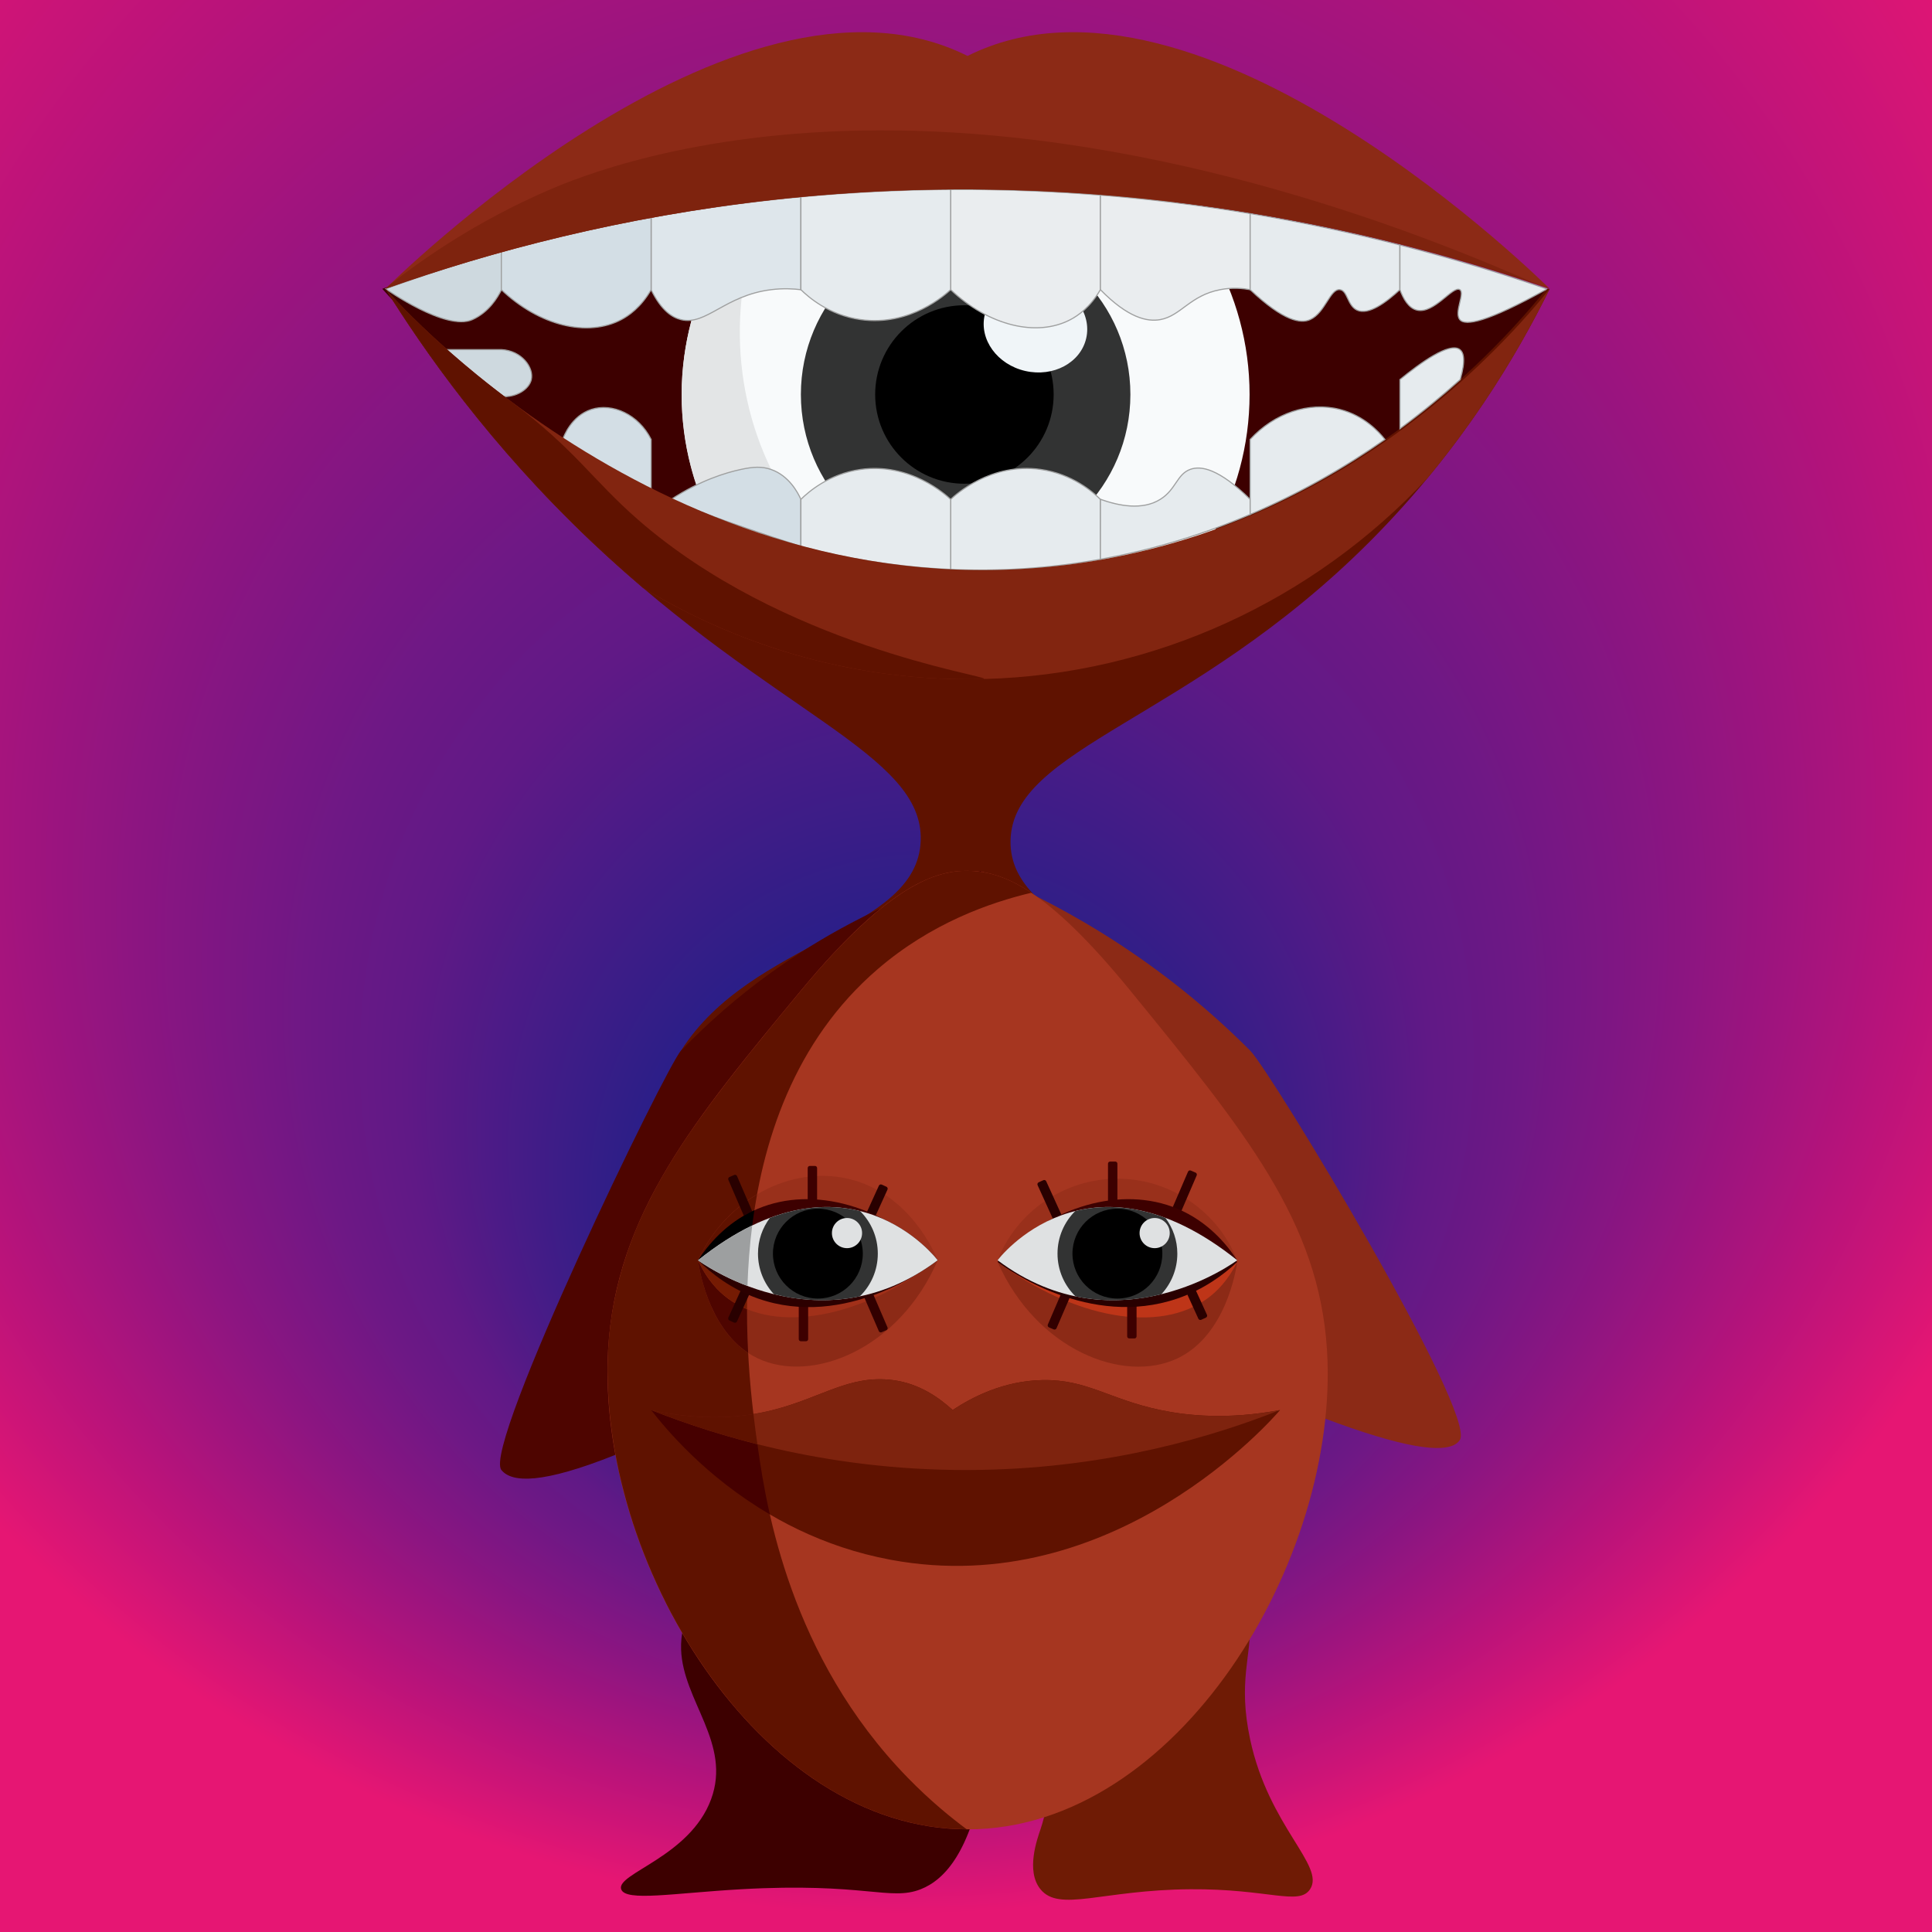 <?xml version="1.0" encoding="utf-8"?>
<!-- Generator: Adobe Illustrator 24.0.3, SVG Export Plug-In . SVG Version: 6.00 Build 0)  -->
<svg version="1.1" id="レイヤー_1" xmlns="http://www.w3.org/2000/svg" xmlns:xlink="http://www.w3.org/1999/xlink" x="0px"
	 y="0px" viewBox="0 0 425.2 425.2" style="enable-background:new 0 0 425.2 425.2;" xml:space="preserve">
<rect x="0" y="0" width="425.2" height="425.2" fill="#808080" stroke="none"/>
<style type="text/css">
	.st0{fill:url(#SVGID_1_);stroke:url(#SVGID_3_);stroke-miterlimit:10;}
	.st1{clip-path:url(#SVGID_4_);}
	.st2{fill:#70C8DD;}
	.st3{fill:#65A2A3;}
	.st4{fill:#82CBCC;}
	.st5{fill:#7EC6C6;}
	.st6{fill:#F0F2F7;}
	.st7{fill:none;stroke:#000000;stroke-width:0.25;stroke-miterlimit:10;}
	.st8{fill:none;}
	.st9{fill:#F2DCCD;}
	.st10{fill:#D9B799;}
	.st11{fill:#C2A289;}
	.st12{fill:#B59680;}
	.st13{fill:#73172F;}
	.st14{fill:#65142D;}
	.st15{fill:#A80228;}
	.st16{fill:#5B0D27;}
	.st17{fill:#323333;}
	.st18{fill:#863156;}
	.st19{fill:#F1F9FE;}
	.st20{fill:#EAF6FD;}
	.st21{fill:#FCFEFF;}
	.st22{fill:#FFFFFF;}
	.st23{fill:#D8EFFC;}
	.st24{fill:#DFF2FC;}
	.st25{fill:#E6C6B0;}
	.st26{fill:#C8A68D;}
	.st27{fill:#323333;stroke:#000000;stroke-width:0.25;stroke-miterlimit:10;}
	.st28{fill:#F2F3F7;}
	.st29{fill:#F5F3F7;}
	.st30{fill:#EEF1F7;}
	.st31{fill:#E3E8F4;}
	.st32{fill:#F9F5F8;}
	.st33{fill:#ECECF4;}
	.st34{fill:#F1D0BC;}
	.st35{fill:#F3CCC2;}
	.st36{fill:#F2D7D1;}
	.st37{fill:#EECAC3;}
	.st38{fill:#F3E1DE;}
	.st39{fill:#5F1B32;}
	.st40{fill:#FFFFFF;stroke:#000000;stroke-miterlimit:10;}
	.st41{fill:#B29583;}
	.st42{fill:#C4A591;}
	.st43{fill:#CDAC97;}
	.st44{fill:#DEBBA3;}
	.st45{fill:#EEC7AD;}
	.st46{fill:#E3BFA6;}
	.st47{fill:#EDF7FD;}
	.st48{fill:#E6F4FD;}
	.st49{fill:#B77878;}
	.st50{fill:#E19492;}
	.st51{fill:#D2A090;}
	.st52{fill:#C09284;}
	.st53{fill:#ECB3A0;}
	.st54{fill:#E4AD9B;}
	.st55{fill:#EAEDEF;}
	.st56{fill:#70B1B2;}
	.st57{fill:#75B8B9;}
	.st58{fill:#59C4F1;}
	.st59{fill:#885D85;}
	.st60{fill:#835981;}
	.st61{fill:#91648E;}
	.st62{fill:#8D618A;}
	.st63{fill:#0E2B2B;}
	.st64{fill:#B3DCCF;}
	.st65{fill:#C5D7E2;}
	.st66{fill:#9AD3CD;}
	.st67{fill:#95D5F6;}
	.st68{fill:#82CACB;}
	.st69{fill:#8ACDCC;}
	.st70{fill:#7ABFC0;}
	.st71{fill:#A3D6CE;}
	.st72{fill:#B1DBCF;}
	.st73{fill:#6BA9AA;}
	.st74{fill:#609A9B;}
	.st75{fill:#80C8C9;}
	.st76{fill:#9BD5E0;}
	.st77{fill:#4E8182;}
	.st78{fill:#7CC3C4;}
	.st79{fill:none;stroke:#000000;stroke-miterlimit:10;}
	.st80{stroke:#000000;stroke-miterlimit:10;}
	.st81{fill:#ACA399;}
	.st82{fill:#D2C7BB;}
	.st83{fill:#C0B5AB;}
	.st84{fill:#E4D7CA;}
	.st85{fill:#727171;}
	.st86{fill:#595757;}
	.st87{fill:#DAAB9E;}
	.st88{fill:#E8B7A8;}
	.st89{fill:#898989;}
	.st90{fill:#D58289;}
	.st91{fill:#E38B92;}
	.st92{fill:#E2B1A3;}
	.st93{fill:#A36B6D;}
	.st94{fill:#B9BABA;}
	.st95{fill:#3E3A39;}
	.st96{fill:#B79086;}
	.st97{fill:#AEBBC2;}
	.st98{fill:#553D37;}
	.st99{fill:#4C4948;}
	.st100{fill:#B5B5B6;}
	.st101{fill:#9FA0A0;}
	.st102{fill:#F4E5D7;}
	.st103{fill:#F4E9D9;}
	.st104{fill:#6F1B05;}
	.st105{fill:#F4F6F7;}
	.st106{fill:#F1F3F4;}
	.st107{fill:#822510;}
	.st108{fill:#4E0500;}
	.st109{fill:#A2341F;}
	.st110{fill:#DFE1E2;}
	.st111{fill:#76200A;}
	.st112{fill:#5F1200;}
	.st113{fill:#3D0000;}
	.st114{fill:#E6EBEE;stroke:#9FA0A0;stroke-width:0.25;stroke-miterlimit:10;}
	.st115{fill:#F8FAFB;}
	.st116{fill:#F0F5F8;}
	.st117{fill:#CED9DF;stroke:#9FA0A0;stroke-width:0.25;stroke-miterlimit:10;}
	.st118{fill:#D3DEE5;stroke:#9FA0A0;stroke-width:0.25;stroke-miterlimit:10;}
	.st119{fill:#8C2A16;}
	.st120{fill:#A63620;}
	.st121{fill:#99301B;}
	.st122{fill:#A13019;}
	.st123{fill:#751B03;}
	.st124{fill:#460000;}
	.st125{fill:#7E230E;}
	.st126{fill:#E3E5E6;}
	.st127{fill:#DEE6EB;stroke:#9FA0A0;stroke-width:0.25;stroke-miterlimit:10;}
	.st128{fill:#BE3518;}
	.st129{fill:#290000;}
	.st130{fill:#320000;}
	.st131{fill:#2C0000;}
	.st132{fill:#EAEDEF;stroke:#9FA0A0;stroke-width:0.25;stroke-miterlimit:10;}
	.st133{fill:#9D9FA0;}
	.st134{fill:#110C0E;}
	.st135{fill:#181718;}
	.st136{fill:#202020;}
	.st137{fill:#252526;}
	.st138{fill:#DCDDDD;}
	.st139{fill:#1B1B1B;}
	.st140{fill:#3E3E3E;}
	.st141{fill:#3A3B3B;}
	.st142{fill:#363737;}
	.st143{fill:#2E2F2F;}
	.st144{fill:#161415;}
	.st145{fill:#530000;}
	.st146{fill:#680000;}
	.st147{fill:#7D0000;}
	.st148{fill:#910000;}
	.st149{fill:#A40000;}
	.st150{fill:#B60005;}
	.st151{fill:#470000;}
	.st152{fill:#292A2A;}
	.st153{fill:#414242;}
	.st154{fill:#D19C77;}
	.st155{fill:#D9A57D;}
	.st156{fill:#D09A77;}
	.st157{fill:#D8A07B;}
	.st158{fill:#C99A74;}
	.st159{fill:#D8A27B;}
	.st160{fill:#CC9A75;}
	.st161{fill:#BF906E;}
	.st162{fill:#D5A57C;}
	.st163{fill:#CA9D76;}
	.st164{fill:#E4AA80;}
	.st165{fill:#E1A77E;}
	.st166{fill:#E4A87F;}
	.st167{fill:#DDA37B;}
	.st168{fill:#7C3021;}
	.st169{fill:#D6A07A;}
	.st170{fill:#D59F7A;}
	.st171{fill:#644633;}
	.st172{fill:#D9A97E;}
	.st173{fill:#CEA178;}
	.st174{fill:#DCAB80;}
	.st175{fill:#E0AE82;}
	.st176{fill:#D4A07A;}
	.st177{fill:#CB9974;}
	.st178{fill:#DBA67E;}
	.st179{fill:#CF9D77;}
	.st180{fill:#DFA880;}
	.st181{fill:#D69D77;}
	.st182{fill:#D49E79;}
	.st183{fill:#E9EFF3;}
	.st184{fill:#CD9A76;}
	.st185{fill:#F0F4F7;}
	.st186{fill:#A2B4BD;}
	.st187{fill:#C6DBE7;}
	.st188{fill:#BED2DE;}
	.st189{fill:#D2E8F4;}
	.st190{fill:#C3D7E3;}
	.st191{fill:#BBCFDA;}
	.st192{fill:#CAE0EC;}
	.st193{fill:#32363A;}
	.st194{fill:#B3C6D1;}
	.st195{fill:#CCE1EE;}
	.st196{fill:#4A5257;}
	.st197{fill:#EDEFF1;}
	.st198{fill:#6A0F00;}
	.st199{fill:#C4361E;}
	.st200{fill:#772C16;}
	.st201{fill:#E85706;}
	.st202{fill:#CFE5F1;}
	.st203{fill:url(#背景_5_);}
	.st204{fill:#620F13;}
	.st205{fill:#BF1A20;}
	.st206{fill:#901D22;}
	.st207{fill:#EDF6F8;}
	.st208{fill:#F0F8F9;}
	.st209{fill:#BBCACA;}
	.st210{fill:#E83A37;}
	.st211{fill:url(#SVGID_5_);}
	.st212{fill:url(#SVGID_6_);}
	.st213{fill:#F3EEF6;}
	.st214{fill:#FBE2DE;}
	.st215{fill:#E4F3F6;}
	.st216{fill:#C13432;}
	.st217{fill:#D0C9CA;}
	.st218{fill:#00003D;}
	.st219{fill:url(#SVGID_7_);}
	.st220{fill:url(#SVGID_8_);}
	.st221{fill:#FFFFFF;stroke:#000000;stroke-width:0.5;stroke-miterlimit:10;}
	.st222{fill:url(#SVGID_9_);}
	.st223{fill:url(#SVGID_10_);}
	.st224{fill:url(#SVGID_11_);}
	.st225{fill:url(#SVGID_12_);}
	.st226{fill:url(#SVGID_13_);}
	.st227{fill:url(#SVGID_14_);}
	.st228{fill:url(#SVGID_15_);}
	.st229{fill:url(#SVGID_16_);}
	.st230{fill:url(#SVGID_17_);}
	.st231{fill:url(#SVGID_18_);}
	.st232{fill:url(#SVGID_19_);}
	.st233{fill:url(#SVGID_20_);}
	.st234{fill:url(#SVGID_21_);}
	.st235{fill:url(#SVGID_22_);}
	.st236{fill:url(#SVGID_23_);}
	.st237{fill:url(#SVGID_24_);}
	.st238{fill:url(#SVGID_25_);}
	.st239{fill:url(#SVGID_26_);}
	.st240{fill:url(#SVGID_27_);}
	.st241{fill:url(#SVGID_28_);}
	.st242{fill:url(#SVGID_29_);}
	.st243{fill:url(#SVGID_30_);}
	.st244{fill:url(#SVGID_31_);}
	.st245{fill:url(#SVGID_32_);}
	.st246{fill:url(#SVGID_33_);}
	.st247{fill:url(#SVGID_34_);}
	.st248{fill:url(#SVGID_35_);}
	.st249{fill:url(#SVGID_36_);}
	.st250{fill:url(#SVGID_37_);}
	.st251{fill:url(#SVGID_38_);}
	.st252{fill:url(#SVGID_39_);}
	.st253{fill:url(#SVGID_40_);}
	.st254{fill:url(#SVGID_41_);}
	.st255{fill:url(#SVGID_42_);}
	.st256{fill:url(#SVGID_43_);}
	.st257{fill:url(#SVGID_44_);}
	.st258{fill:url(#SVGID_45_);}
	.st259{fill:url(#SVGID_46_);}
	.st260{fill:url(#SVGID_47_);}
	.st261{fill:url(#SVGID_48_);}
	.st262{fill:url(#SVGID_49_);}
	.st263{fill:url(#SVGID_50_);}
	.st264{fill:url(#SVGID_51_);}
	.st265{fill:url(#SVGID_52_);}
	.st266{fill:url(#SVGID_53_);}
	.st267{fill:url(#SVGID_54_);}
	.st268{fill:url(#SVGID_55_);}
	.st269{fill:url(#SVGID_56_);}
	.st270{fill:url(#SVGID_57_);}
	.st271{fill:url(#SVGID_58_);}
	.st272{fill:url(#SVGID_59_);}
	.st273{fill:url(#SVGID_60_);}
	.st274{fill:url(#SVGID_61_);}
	.st275{fill:url(#SVGID_62_);}
	.st276{fill:url(#SVGID_63_);}
	.st277{fill:url(#SVGID_64_);}
	.st278{fill:url(#SVGID_65_);}
	.st279{fill:url(#SVGID_66_);}
	.st280{fill:url(#SVGID_67_);}
	.st281{fill:url(#SVGID_68_);}
	.st282{fill:url(#SVGID_69_);}
	.st283{fill:url(#SVGID_70_);}
	.st284{fill:url(#SVGID_71_);}
	.st285{fill:url(#SVGID_72_);}
	.st286{fill:url(#SVGID_73_);}
	.st287{fill:url(#SVGID_74_);}
	.st288{fill:url(#SVGID_75_);}
	.st289{fill:url(#SVGID_76_);}
	.st290{fill:url(#SVGID_77_);}
	.st291{fill:url(#SVGID_78_);}
	.st292{fill:url(#SVGID_79_);}
	.st293{fill:url(#SVGID_80_);}
	.st294{fill:url(#SVGID_81_);}
	.st295{fill:url(#SVGID_82_);}
	.st296{fill:url(#SVGID_83_);}
	.st297{fill:url(#SVGID_84_);}
	.st298{fill:url(#SVGID_85_);}
	.st299{fill:url(#SVGID_86_);}
	.st300{fill:url(#SVGID_87_);}
	.st301{fill:url(#SVGID_88_);}
	.st302{fill:url(#SVGID_89_);}
	.st303{fill:url(#SVGID_90_);}
	.st304{fill:url(#SVGID_91_);}
	.st305{fill:url(#SVGID_92_);}
	.st306{fill:url(#SVGID_93_);}
	.st307{fill:url(#SVGID_94_);}
	.st308{fill:url(#SVGID_95_);}
	.st309{fill:url(#SVGID_96_);}
	.st310{fill:url(#SVGID_97_);}
	.st311{fill:url(#SVGID_98_);}
	.st312{fill:url(#SVGID_99_);}
	.st313{fill:url(#SVGID_100_);}
	.st314{fill:url(#SVGID_101_);}
	.st315{fill:url(#SVGID_102_);}
	.st316{fill:url(#SVGID_103_);}
	.st317{fill:url(#SVGID_104_);}
	.st318{fill:url(#SVGID_105_);}
	.st319{fill:url(#SVGID_106_);}
	.st320{fill:url(#SVGID_107_);}
	.st321{fill:url(#SVGID_108_);}
	.st322{fill:url(#SVGID_109_);}
	.st323{fill:url(#SVGID_110_);}
	.st324{fill:url(#SVGID_111_);}
	.st325{fill:url(#SVGID_112_);}
	.st326{fill:url(#SVGID_113_);}
	.st327{fill:url(#SVGID_114_);}
	.st328{fill:url(#SVGID_115_);}
	.st329{fill:url(#SVGID_116_);}
	.st330{fill:url(#SVGID_117_);}
	.st331{fill:url(#SVGID_118_);}
	.st332{fill:url(#SVGID_119_);}
	.st333{fill:url(#SVGID_120_);}
	.st334{fill:url(#SVGID_121_);}
	.st335{fill:url(#SVGID_122_);}
	.st336{fill:#E60012;}
	.st337{fill:url(#SVGID_123_);}
	.st338{fill:#070001;}
	.st339{fill:#989898;}
	.st340{fill:#040000;}
	.st341{fill:#666767;}
	.st342{fill:#333333;}
	.st343{fill:#E5E144;}
	.st344{fill:#BCBC29;}
	.st345{fill:#EAE673;}
	.st346{fill:#681217;}
	.st347{fill:#636332;}
	.st348{fill:#8A1E22;}
	.st349{fill:#DFDCE3;}
	.st350{fill:#A62224;}
</style>
<radialGradient id="SVGID_1_" cx="198.237" cy="137.795" r="283.515" fx="28.63" fy="147.099" gradientTransform="matrix(0.017 -1 0.979 0.016 60 333.749)" gradientUnits="userSpaceOnUse">
	<stop  offset="0.184" style="stop-color:#1D2088"/>
	<stop  offset="0.406" style="stop-color:#601986"/>
	<stop  offset="0.477" style="stop-color:#6D1885"/>
	<stop  offset="0.616" style="stop-color:#8C1581"/>
	<stop  offset="0.808" style="stop-color:#BA137A"/>
	<stop  offset="1" style="stop-color:#E61673"/>
</radialGradient>
<linearGradient id="SVGID_3_" gradientUnits="userSpaceOnUse" x1="-8.402" y1="212.598" x2="433.598" y2="212.598">
	<stop  offset="0" style="stop-color:#187FC4"/>
	<stop  offset="1" style="stop-color:#187FC4;stop-opacity:0"/>
</linearGradient>
<rect x="-7.9" y="-12.4" class="st0" width="441" height="450"/>
<g>
	<path class="st112" d="M341.06,63.56c-6.83,13.83-18.99,34.98-39.55,55.59c-39.56,39.65-78.8,45.31-79.11,65.92
		c-0.29,19.49,34.62,23.07,49.88,47.98c15.5,25.3,11.1,73.16-59.34,169.56c-73.54-99.29-78.53-147.02-63.05-171.39
		c15.5-24.42,51.97-26.08,52.74-46.14c0.74-19.25-32.46-27.94-72.51-65.92c-22.36-21.2-36.87-42.08-45.29-55.59
		C170.24,63.56,255.65,63.56,341.06,63.56z"/>
	<path class="st113" d="M84.13,63.56c23.25-8.2,52.05-15.89,85.54-19.59c73.55-8.12,134.02,6.95,170.7,19.59
		c-9.63,11.91-42.57,49.51-98.18,59.52C152.05,139.3,87.7,67.67,84.13,63.56z"/>
	<path class="st114" d="M321.37,83.53c1.27-4.41,0.7-5.99-0.08-6.59c-2.26-1.73-8.71,2.94-13.18,6.59c0,3.6,0,7.2,0,10.81
		C313.04,90.7,317.46,87.04,321.37,83.53z"/>
	<circle class="st115" cx="212.52" cy="86.82" r="62.49"/>
	<circle class="st17" cx="212.52" cy="86.82" r="36.26"/>
	<circle cx="212.25" cy="86.82" r="19.64"/>
	
		<ellipse transform="matrix(0.223 -0.975 0.975 0.223 106.952 278.001)" class="st116" cx="227.85" cy="71.92" rx="10.01" ry="11.46"/>
	<path class="st114" d="M209.22,109.9v15.43c10.53,0.45,21.53-0.19,32.96-2.24V109.9c-1.63-1.6-6.16-5.61-13.18-6.59
		C218.08,101.78,210.29,108.89,209.22,109.9z"/>
	<path class="st114" d="M242.18,123.08c12.06-2.17,23.04-5.64,32.96-9.86v-3.33c-6.92-6.79-10.85-7.44-13.18-6.59
		c-2.95,1.07-3.14,4.44-6.59,6.59c-3.98,2.49-9.19,1.42-13.18,0C242.18,114.29,242.18,118.69,242.18,123.08z"/>
	<path class="st117" d="M110.34,76.94H97.72c3.57,3.16,7.79,6.68,12.62,10.34c3.35,0.22,6.11-1.64,6.59-3.74
		C117.53,80.95,114.88,77.18,110.34,76.94z"/>
	<path class="st118" d="M143.3,107.77V96.71c-2.77-5.52-8.56-8.1-13.18-6.59c-4.36,1.42-6.05,5.93-6.28,6.59
		C126.75,98.59,129.41,101.36,143.3,107.77z"/>
	<path class="st114" d="M275.14,96.71v16.51c11.27-4.8,21.15-10.56,29.65-16.51c-1.28-1.62-4.53-5.21-9.87-6.59
		C288.04,88.34,280.46,90.94,275.14,96.71z"/>
	<path class="st119" d="M215.81,191.67c-13.19,3.79-78.31,132.59,0,85.7c79.83,40.31,102.05,44.77,105.47,39.55
		c3.82-5.81-41.51-81.05-46.14-85.7C253.35,209.36,230.5,197.72,215.81,191.67z"/>
	<path class="st108" d="M215.81,191.67c-13.19,3.79-41.03,13.73-65.92,39.55c-3.22,3.34-43.73,87.06-39.55,92.29
		c4.61,5.77,27.16,0.74,105.47-46.14C295.65,317.67,230.5,197.72,215.81,191.67z"/>
	<path class="st113" d="M215.81,310.32c8.07,79.67-2.06,101.1-13.18,105.47c-6.74,2.65-12.38-1.54-39.55,0
		c-14.81,0.84-25.42,2.78-26.37,0c-1.18-3.46,15.1-7.12,19.78-19.78c4.56-12.34-6.2-21.64-6.59-32.96
		C149.45,350.19,162.33,332.63,215.81,310.32z"/>
	<path class="st104" d="M215.81,310.32c17.3,53.8,17.55,79.31,13.18,92.29c-0.69,2.06-3.29,9.14,0,13.18
		c4.17,5.13,13.56,0.14,32.96,0c17.21-0.13,23.93,3.7,26.37,0c3.42-5.18-9.08-13.74-13.18-32.96c-2.75-12.85,0.32-18.26,0-26.37
		C274.68,344.66,263.39,328.67,215.81,310.32z"/>
	<path class="st120" d="M292.05,297.14c2.87,46.04-32.86,105.48-79.11,105.47c-46.18-0.01-81.68-59.29-79.11-105.47
		c1.66-29.87,19.06-50.89,42.42-79.11c19.89-24.03,30.24-26.42,36.69-26.37c7.73,0.07,17.35,3.73,35.83,26.37
		C274.25,249.25,290.29,268.92,292.05,297.14z"/>
	<path class="st112" d="M133.75,299.31c-0.01,0.32-0.01,0.65-0.02,0.97c0,0.14,0,0.28-0.01,0.43c0,0.26-0.01,0.53-0.01,0.79
		c0,0.26,0,0.52,0.01,0.78c0,0.23,0,0.45,0.01,0.68c0,0.25,0,0.5,0.01,0.75c0.01,0.29,0.02,0.58,0.03,0.87
		c0.01,0.18,0.01,0.36,0.02,0.54c0.01,0.27,0.01,0.54,0.03,0.81c0.02,0.36,0.04,0.73,0.06,1.1c0,0,0,0.01,0,0.01
		c0,0.02,0,0.04,0,0.06c0.02,0.36,0.04,0.71,0.06,1.07c0.02,0.33,0.05,0.66,0.08,0.99c0.03,0.42,0.06,0.83,0.1,1.25
		c0.03,0.33,0.07,0.67,0.1,1.01c0.04,0.42,0.08,0.83,0.13,1.25c0.05,0.4,0.1,0.81,0.15,1.21c0.04,0.34,0.08,0.68,0.13,1.02
		c0,0.01,0,0.02,0,0.03c0,0,0,0.01,0,0.01c0.06,0.46,0.13,0.93,0.2,1.39c0.01,0.04,0.01,0.09,0.02,0.13
		c0.04,0.25,0.07,0.49,0.11,0.74c0.07,0.47,0.15,0.93,0.23,1.4c0.04,0.22,0.07,0.43,0.11,0.65c0.01,0.08,0.02,0.15,0.04,0.23
		c0.09,0.49,0.18,0.99,0.28,1.48c0.02,0.11,0.04,0.21,0.06,0.32c0.03,0.16,0.06,0.32,0.09,0.47c0.1,0.5,0.21,1.01,0.32,1.51
		c0.03,0.15,0.06,0.29,0.09,0.44c0.02,0.1,0.04,0.2,0.06,0.3c0,0.01,0,0.02,0.01,0.02c0.11,0.51,0.24,1.03,0.36,1.54
		c0.06,0.24,0.11,0.49,0.17,0.73c0.13,0.55,0.27,1.1,0.42,1.64c0.03,0.1,0.05,0.2,0.08,0.3c0.01,0.05,0.03,0.1,0.04,0.16
		c0.02,0.06,0.03,0.11,0.04,0.17c0.14,0.54,0.29,1.08,0.44,1.61c0.05,0.17,0.09,0.33,0.14,0.5c0.01,0.05,0.03,0.1,0.04,0.15
		c0.16,0.56,0.33,1.12,0.49,1.67c0.03,0.09,0.05,0.18,0.08,0.27c0.03,0.1,0.06,0.21,0.09,0.32c0.18,0.59,0.37,1.18,0.56,1.77
		c0.05,0.16,0.1,0.32,0.15,0.48c0.19,0.58,0.39,1.16,0.59,1.74c0.06,0.17,0.11,0.33,0.17,0.5c0.21,0.62,0.44,1.23,0.66,1.84
		c0.05,0.13,0.09,0.26,0.14,0.39c0.22,0.59,0.45,1.19,0.68,1.78c0.01,0.02,0.01,0.04,0.02,0.05c0.05,0.13,0.1,0.26,0.15,0.39
		c0.25,0.64,0.51,1.28,0.77,1.92c0.04,0.1,0.08,0.19,0.12,0.29c0.27,0.66,0.56,1.33,0.84,1.98c0.02,0.04,0.03,0.07,0.05,0.11
		c0.01,0.02,0.02,0.04,0.03,0.07c0.01,0.01,0.01,0.02,0.02,0.04c0.29,0.66,0.59,1.33,0.89,1.99c0.01,0.02,0.01,0.03,0.02,0.05
		c0.02,0.05,0.04,0.09,0.06,0.13c0.3,0.64,0.6,1.29,0.9,1.92c0.03,0.07,0.07,0.14,0.1,0.21c0,0.01,0,0.01,0.01,0.02
		c0.33,0.68,0.66,1.36,1,2.03c0.01,0.02,0.02,0.03,0.02,0.05c0.01,0.02,0.02,0.04,0.03,0.06c0.35,0.7,0.71,1.39,1.07,2.07
		c0,0.01,0.01,0.01,0.01,0.02c0,0.01,0.01,0.01,0.01,0.01c0.42,0.8,0.85,1.59,1.29,2.37c0.09,0.17,0.19,0.34,0.29,0.5
		c0.34,0.6,0.68,1.2,1.03,1.79c0.14,0.23,0.27,0.46,0.41,0.69c0.32,0.54,0.64,1.07,0.97,1.6c0.06,0.1,0.13,0.21,0.19,0.31
		c0.08,0.13,0.16,0.27,0.25,0.4c0.34,0.54,0.68,1.07,1.03,1.6c0.05,0.07,0.09,0.14,0.14,0.21c0.09,0.14,0.18,0.28,0.27,0.41
		c0.42,0.64,0.85,1.27,1.28,1.9c0.01,0.01,0.01,0.02,0.02,0.03c0.05,0.08,0.11,0.16,0.16,0.24c0.51,0.74,1.03,1.47,1.56,2.2
		c0.04,0.06,0.09,0.11,0.13,0.17c0.47,0.64,0.95,1.28,1.43,1.91c0.07,0.09,0.13,0.17,0.2,0.26c0.07,0.09,0.14,0.17,0.2,0.26
		c0.4,0.52,0.8,1.03,1.21,1.53c0.16,0.19,0.31,0.39,0.47,0.58c0.4,0.49,0.81,0.98,1.22,1.47c0.15,0.18,0.3,0.36,0.45,0.54
		c0.46,0.54,0.93,1.07,1.4,1.59c0.1,0.11,0.2,0.22,0.3,0.33c1.17,1.29,2.37,2.55,3.59,3.76c0.11,0.11,0.23,0.22,0.34,0.33
		c0.49,0.48,0.98,0.96,1.48,1.42c0.13,0.13,0.27,0.25,0.4,0.38c0.03,0.02,0.05,0.05,0.08,0.07c0.47,0.43,0.94,0.86,1.41,1.28
		c0.17,0.15,0.33,0.3,0.5,0.44c0.5,0.44,1.01,0.87,1.52,1.3c0.06,0.05,0.13,0.11,0.19,0.16c0.06,0.05,0.13,0.11,0.19,0.16
		c1.32,1.08,2.65,2.12,4.02,3.1c0.06,0.04,0.11,0.08,0.17,0.12c0.61,0.44,1.22,0.86,1.84,1.28c0.04,0.03,0.08,0.05,0.12,0.08
		c0.11,0.07,0.22,0.15,0.33,0.22c0.53,0.35,1.07,0.7,1.61,1.04c0.15,0.1,0.31,0.19,0.46,0.29c0.02,0.01,0.04,0.02,0.06,0.04
		c0.54,0.33,1.09,0.66,1.63,0.97c0.13,0.07,0.25,0.15,0.38,0.22c0.03,0.02,0.06,0.04,0.1,0.06c0.65,0.37,1.31,0.73,1.97,1.08
		c0.05,0.02,0.09,0.05,0.14,0.07c1.46,0.76,2.94,1.47,4.44,2.11c0.03,0.01,0.06,0.03,0.09,0.04c0.1,0.04,0.21,0.09,0.31,0.13
		c0.6,0.25,1.2,0.5,1.81,0.73c0.09,0.04,0.19,0.07,0.29,0.11c0.09,0.03,0.18,0.07,0.26,0.1c0.58,0.22,1.16,0.42,1.74,0.62
		c0.18,0.06,0.36,0.12,0.54,0.18c0.63,0.21,1.27,0.41,1.91,0.59c0.06,0.02,0.11,0.03,0.17,0.05c0.06,0.02,0.13,0.04,0.19,0.06
		c1.56,0.44,3.14,0.82,4.73,1.13c0.1,0.02,0.21,0.04,0.32,0.06c0.67,0.13,1.34,0.24,2.02,0.34c0.09,0.01,0.19,0.03,0.28,0.04
		c0.1,0.01,0.19,0.03,0.29,0.04c0.61,0.08,1.22,0.16,1.83,0.22c0.07,0.01,0.14,0.01,0.21,0.02c0.13,0.01,0.27,0.03,0.4,0.04
		c0.63,0.06,1.26,0.1,1.89,0.14c0.12,0.01,0.24,0.02,0.35,0.02c0.05,0,0.1,0.01,0.16,0.01c0.8,0.04,1.6,0.06,2.4,0.07
		c-3.39-2.51-8.03-6.26-12.99-11.35c-25.98-26.64-31.13-59.66-32.96-72.51c-2.33-16.36-10.49-73.8,26.37-105.47
		c11.79-10.13,24.68-14.62,33.79-16.79c0,0,0,0,0,0c-5.04-3.36-9.02-4.5-12.55-4.76c-0.23-0.02-0.46-0.03-0.69-0.04
		c-0.02,0-0.04,0-0.06,0c-0.25-0.01-0.49-0.02-0.74-0.02c-0.2,0-0.4,0-0.6,0c-0.07,0-0.15,0-0.22,0.01c-0.14,0-0.27,0.01-0.42,0.01
		c-0.08,0-0.17,0.01-0.26,0.02c-0.06,0-0.13,0.01-0.19,0.01c-0.07,0-0.13,0.01-0.2,0.01c-0.09,0.01-0.19,0.02-0.28,0.03
		c-0.13,0.01-0.26,0.02-0.4,0.04c-0.11,0.01-0.22,0.03-0.33,0.04c-0.12,0.02-0.24,0.03-0.37,0.05c-0.11,0.02-0.23,0.04-0.34,0.06
		c-0.13,0.02-0.26,0.04-0.39,0.07c-0.12,0.02-0.25,0.05-0.37,0.08c-0.13,0.03-0.25,0.05-0.38,0.08c-0.13,0.03-0.26,0.06-0.38,0.09
		c-0.13,0.03-0.27,0.07-0.41,0.1c-0.14,0.04-0.28,0.08-0.42,0.12c-0.13,0.04-0.26,0.07-0.4,0.12c-0.15,0.04-0.29,0.09-0.44,0.14
		c-0.13,0.04-0.27,0.09-0.4,0.13c-0.15,0.05-0.3,0.11-0.45,0.16c-0.09,0.03-0.18,0.07-0.27,0.1c-0.05,0.02-0.1,0.04-0.16,0.06
		c-0.16,0.06-0.32,0.13-0.49,0.2c-0.14,0.06-0.28,0.12-0.43,0.18c-0.17,0.07-0.34,0.15-0.51,0.23c-0.08,0.03-0.15,0.07-0.23,0.11
		c-0.07,0.03-0.14,0.06-0.21,0.1c-0.17,0.08-0.35,0.17-0.53,0.26c-0.15,0.07-0.3,0.15-0.45,0.23c-0.18,0.09-0.36,0.19-0.55,0.29
		c-0.16,0.08-0.31,0.17-0.47,0.26c-0.19,0.1-0.38,0.21-0.57,0.32c-0.16,0.09-0.32,0.18-0.48,0.28c-0.2,0.12-0.4,0.24-0.6,0.37
		c-0.16,0.1-0.33,0.2-0.49,0.31c-0.21,0.13-0.41,0.27-0.63,0.41c-0.06,0.04-0.11,0.08-0.17,0.12c-0.11,0.07-0.22,0.15-0.33,0.22
		c-0.21,0.15-0.43,0.3-0.65,0.45c-0.17,0.12-0.34,0.24-0.51,0.37c-0.22,0.16-0.45,0.32-0.67,0.49c-0.13,0.1-0.27,0.2-0.4,0.3
		c-0.04,0.03-0.09,0.07-0.13,0.1c-0.23,0.18-0.47,0.36-0.71,0.54c-0.18,0.14-0.37,0.29-0.55,0.44c-0.24,0.19-0.48,0.39-0.73,0.59
		c-0.12,0.1-0.24,0.2-0.35,0.3c-0.07,0.06-0.13,0.11-0.2,0.17c-0.25,0.21-0.51,0.42-0.76,0.65c-0.19,0.16-0.38,0.33-0.57,0.5
		c-0.26,0.23-0.52,0.46-0.79,0.7c-0.19,0.17-0.38,0.35-0.57,0.52c-0.28,0.25-0.56,0.51-0.84,0.77c-0.19,0.17-0.38,0.36-0.57,0.54
		c-0.29,0.28-0.59,0.56-0.89,0.85c-0.18,0.18-0.37,0.37-0.56,0.55c-0.31,0.31-0.62,0.61-0.94,0.93c-0.18,0.18-0.36,0.37-0.54,0.55
		c-0.33,0.34-0.67,0.68-1.01,1.03c-0.17,0.18-0.35,0.37-0.52,0.55c-0.36,0.38-0.71,0.75-1.08,1.15c-0.1,0.1-0.19,0.21-0.29,0.32
		c-0.63,0.69-1.28,1.4-1.94,2.14c-0.19,0.21-0.37,0.42-0.56,0.63c-0.28,0.31-0.56,0.63-0.84,0.96c-0.44,0.5-0.88,1.01-1.32,1.53
		c-0.03,0.03-0.06,0.07-0.09,0.1c-0.06,0.07-0.11,0.13-0.16,0.19c-0.57,0.68-1.15,1.37-1.74,2.08c-1.13,1.37-2.49,3.02-3.41,4.12
		c-0.38,0.46-0.76,0.92-1.13,1.37c-0.12,0.15-0.24,0.3-0.36,0.44c0,0,0,0,0,0c0,0,0,0,0,0c-0.65,0.79-1.29,1.57-1.92,2.34
		c-0.02,0.03-0.05,0.06-0.07,0.09c-3,3.66-5.87,7.22-8.59,10.72c-0.18,0.24-0.37,0.48-0.55,0.71c-0.36,0.47-0.72,0.93-1.07,1.4
		c-0.23,0.31-0.47,0.61-0.7,0.92c-0.33,0.44-0.66,0.87-0.99,1.31c-0.25,0.33-0.49,0.66-0.74,0.98c-0.31,0.42-0.62,0.85-0.93,1.27
		c-0.25,0.34-0.5,0.68-0.74,1.02c-0.3,0.41-0.59,0.82-0.89,1.23c-0.25,0.35-0.5,0.7-0.74,1.04c-0.28,0.4-0.57,0.81-0.85,1.21
		c-0.24,0.35-0.49,0.7-0.73,1.06c-0.27,0.4-0.54,0.8-0.81,1.2c-0.24,0.35-0.47,0.71-0.71,1.06c-0.26,0.4-0.52,0.79-0.78,1.19
		c-0.23,0.36-0.46,0.72-0.69,1.08c-0.25,0.39-0.5,0.78-0.74,1.17c-0.23,0.37-0.45,0.73-0.67,1.1c-0.23,0.39-0.47,0.77-0.7,1.16
		c-0.22,0.38-0.44,0.75-0.66,1.13c-0.22,0.38-0.44,0.76-0.66,1.14c-0.22,0.4-0.44,0.8-0.66,1.19c-0.2,0.36-0.4,0.72-0.59,1.08
		c-0.27,0.51-0.53,1.01-0.79,1.52c-0.25,0.48-0.5,0.97-0.74,1.46c-0.26,0.52-0.51,1.03-0.76,1.55c-0.16,0.34-0.31,0.67-0.47,1.01
		c-0.2,0.43-0.4,0.87-0.6,1.31c-0.16,0.35-0.31,0.71-0.46,1.06c-0.18,0.42-0.36,0.85-0.54,1.27c-0.15,0.36-0.29,0.73-0.43,1.09
		c-0.17,0.42-0.33,0.84-0.49,1.27c-0.14,0.37-0.27,0.73-0.4,1.1c-0.15,0.43-0.31,0.85-0.45,1.28c-0.13,0.37-0.25,0.74-0.37,1.12
		c-0.14,0.43-0.28,0.86-0.41,1.29c-0.12,0.37-0.23,0.75-0.34,1.12c-0.13,0.44-0.25,0.88-0.37,1.32c-0.1,0.37-0.2,0.75-0.3,1.13
		c-0.12,0.45-0.23,0.9-0.34,1.35c-0.09,0.38-0.18,0.75-0.26,1.13c-0.1,0.46-0.2,0.93-0.3,1.39c-0.08,0.37-0.15,0.75-0.23,1.12
		c-0.09,0.48-0.17,0.97-0.26,1.45c-0.06,0.37-0.13,0.73-0.19,1.1c-0.08,0.51-0.15,1.03-0.22,1.55c-0.05,0.35-0.1,0.69-0.14,1.04
		c-0.07,0.58-0.13,1.16-0.19,1.75c-0.03,0.3-0.07,0.59-0.09,0.89c-0.08,0.89-0.14,1.78-0.19,2.68
		C133.8,297.86,133.77,298.58,133.75,299.31C133.75,299.31,133.75,299.31,133.75,299.31z"/>
	<path class="st121" d="M206.37,277.36c-0.5-1.28-6.1-14.84-19.78-17.95c-12.58-2.86-26.65,4.35-32.96,17.95
		C153.63,277.36,180,297.14,206.37,277.36z"/>
	<path class="st112" d="M153.63,277.36c0,0,4.18,3.13,10.87,5.65c0.22-6.43,0.85-13.25,2.12-20.15
		C161.22,266.05,156.58,271.01,153.63,277.36z"/>
	<path class="st119" d="M206.37,277.36c0,0-19.78-26.37-52.74,0c0.21,1.61,2.34,16.49,13.18,21.61
		C178.69,304.57,197.91,296.98,206.37,277.36z"/>
	<path class="st108" d="M153.63,277.36c0.19,1.5,2.06,14.45,11.02,20.38c-0.43-8.29-0.39-17.97,0.9-28.04
		C161.8,271.51,157.82,274.01,153.63,277.36z"/>
	<path class="st122" d="M206.37,277.36c0,0-19.78-26.37-52.74,0c1.98,4.33,4.49,6.87,6.59,8.42
		C170.69,293.52,189.27,290.23,206.37,277.36z"/>
	<path class="st123" d="M160.23,285.79c1.28,0.94,2.68,1.72,4.18,2.34c0.01-5.81,0.33-12.04,1.14-18.42
		c-3.75,1.81-7.73,4.31-11.92,7.66C155.61,281.69,158.13,284.23,160.23,285.79z"/>
	<path class="st112" d="M143.3,310.32c11.8,2.6,20.71,1.55,26.81,0c10.89-2.77,16.79-7.79,26.37-6.59
		c5.85,0.73,10.32,3.96,13.18,6.59c4.31-2.84,11.19-6.43,19.78-6.59c9.77-0.18,14.61,4.21,25.92,6.59c5.87,1.23,14.74,2.19,26.37,0
		c-1.43,1.7-36.51,42.11-85.7,32.96C165.82,337.66,148.23,316.66,143.3,310.32z"/>
	<path class="st124" d="M143.3,310.32c3.24,4.17,11.95,14.67,26.13,22.97c-1.36-6-2.11-11.03-2.61-14.55
		c-0.28-1.96-0.64-4.51-1-7.53C160.07,312.15,152.59,312.37,143.3,310.32z"/>
	<path class="st125" d="M143.3,310.32c11.8,2.6,20.71,1.55,26.81,0c10.89-2.77,16.79-7.79,26.37-6.59
		c5.85,0.73,10.32,3.96,13.18,6.59c4.31-2.84,11.19-6.43,19.78-6.59c9.77-0.18,14.61,4.21,25.92,6.59c5.87,1.23,14.74,2.19,26.37,0
		c-14.24,5.64-37.1,12.68-65.92,13.18C183.58,324.07,158.18,316.2,143.3,310.32z"/>
	<path class="st112" d="M143.3,310.32c6.11,2.41,13.99,5.16,23.39,7.53c-0.26-1.82-0.57-4.05-0.87-6.64
		C160.07,312.15,152.59,312.37,143.3,310.32z"/>
	<path class="st126" d="M212.52,149.31c0.97,0,1.93-0.03,2.89-0.07c0.18-0.01,0.36-0.01,0.54-0.02c0.9-0.05,1.79-0.12,2.68-0.2
		c0.23-0.02,0.46-0.05,0.68-0.07c0.85-0.09,1.7-0.2,2.54-0.32c0.23-0.03,0.46-0.08,0.69-0.11c0.65-0.11,1.31-0.22,1.95-0.35
		c0.32-0.06,0.65-0.12,0.97-0.19c0.7-0.15,1.4-0.31,2.09-0.48c0.42-0.11,0.85-0.22,1.27-0.33c0.39-0.11,0.78-0.22,1.16-0.33
		c0.74-0.22,1.48-0.44,2.21-0.69c0.23-0.08,0.45-0.15,0.68-0.23c2.75-0.95,5.41-2.08,7.96-3.38c0,0,0,0,0,0
		c-29.91,2.72-58.28-12.99-71.04-39.08c-9.7-19.84-9.15-43.21,0.86-63.01c-2.62,2.37-5.03,4.96-7.22,7.73
		c-5.91,8.99-9.4,16.33-10.71,20.44c-0.21,0.69-0.4,1.38-0.59,2.08c-0.74,2.81-1.22,5.47-1.53,7.66c-0.38,2.78-0.59,5.61-0.59,8.49
		c0,5.39,0.68,10.63,1.97,15.62c0.51,2,1.12,3.95,1.82,5.87C162.58,132.24,185.56,149.31,212.52,149.31z"/>
	<path class="st118" d="M176.26,120.26V109.9c-0.63-1.4-2.57-5.2-6.59-6.59c-2-0.69-3.9-0.58-6.59,0c-3.43,0.74-8.94,2.4-15.36,6.59
		C151.88,111.83,156.46,113.77,176.26,120.26z"/>
	<path class="st114" d="M209.22,125.32V109.9c-1.07-1.01-8.86-8.11-19.78-6.59c-7.02,0.98-11.56,5-13.18,6.59c0,3.46,0,6.91,0,10.37
		C186.59,123,197.61,124.83,209.22,125.32z"/>
	<path class="st127" d="M176.26,43.31c-2.19,0.2-4.38,0.42-6.59,0.67c-9.15,1.01-17.94,2.33-26.37,3.86v15.92
		c2.28,4.69,4.74,6.14,6.59,6.59c5.52,1.34,9.62-5.31,19.78-6.59c2.75-0.35,5.07-0.19,6.59,0
		C176.26,56.94,176.26,50.12,176.26,43.31z"/>
	<path class="st121" d="M219.55,277.36c4.26-10.81,14.75-17.95,26.37-17.95c11.62,0,22.11,7.14,26.37,17.95
		C272.29,277.36,245.92,297.14,219.55,277.36z"/>
	<path class="st119" d="M219.55,277.73c0,0,19.78-26.37,52.74,0c-0.24,1.71-2.48,16.19-13.18,21.24
		C247.24,304.57,228.14,297.11,219.55,277.73z"/>
	<path class="st128" d="M219.55,277.73c0,0,19.78-26.37,52.74,0c-2.01,4.07-4.48,6.52-6.59,8.06
		C255.07,293.52,236.6,290.27,219.55,277.73z"/>
	<path class="st129" d="M234.79,271.08l-1.03,0.47c-0.24,0.11-0.52,0-0.63-0.23l-4.77-10.48c-0.11-0.24,0-0.52,0.23-0.63l1.03-0.47
		c0.24-0.11,0.52,0,0.63,0.23l4.77,10.48C235.14,270.69,235.03,270.97,234.79,271.08z"/>
	<path class="st113" d="M245.45,268.09h-1.13c-0.26,0-0.47-0.21-0.47-0.47l0-11.51c0-0.26,0.21-0.47,0.47-0.47l1.13,0
		c0.26,0,0.47,0.21,0.47,0.47l0,11.51C245.92,267.87,245.71,268.09,245.45,268.09z"/>
	<path class="st130" d="M258.2,269.51l-1.04-0.45c-0.24-0.1-0.35-0.38-0.25-0.62l4.55-10.57c0.1-0.24,0.38-0.35,0.62-0.25l1.04,0.45
		c0.24,0.1,0.35,0.38,0.25,0.62l-4.55,10.57C258.72,269.51,258.44,269.62,258.2,269.51z"/>
	<path class="st129" d="M188.89,272.05l1.03,0.47c0.24,0.11,0.52,0,0.63-0.23l4.77-10.48c0.11-0.24,0-0.52-0.23-0.63l-1.03-0.47
		c-0.24-0.11-0.52,0-0.63,0.23l-4.77,10.48C188.54,271.66,188.65,271.94,188.89,272.05z"/>
	<path class="st113" d="M178.23,269.05h1.13c0.26,0,0.47-0.21,0.47-0.47l0-11.51c0-0.26-0.21-0.47-0.47-0.47h-1.13
		c-0.26,0-0.47,0.21-0.47,0.47l0,11.51C177.76,268.84,177.97,269.05,178.23,269.05z"/>
	<path class="st129" d="M165.48,270.48l1.04-0.45c0.24-0.1,0.35-0.38,0.25-0.62l-4.56-10.57c-0.1-0.24-0.38-0.35-0.62-0.25
		l-1.04,0.45c-0.24,0.1-0.35,0.38-0.25,0.62l4.55,10.57C164.96,270.47,165.24,270.59,165.48,270.48z"/>
	<path class="st129" d="M166.73,279.74l-1.03-0.47c-0.24-0.11-0.52,0-0.63,0.23l-4.77,10.48c-0.11,0.24,0,0.52,0.23,0.63l1.03,0.47
		c0.24,0.11,0.52,0,0.63-0.23l4.77-10.48C167.07,280.13,166.97,279.85,166.73,279.74z"/>
	<path class="st113" d="M177.39,282.74h-1.13c-0.26,0-0.47,0.21-0.47,0.47l0,11.51c0,0.26,0.21,0.47,0.47,0.47h1.13
		c0.26,0,0.47-0.21,0.47-0.47l0-11.51C177.86,282.95,177.65,282.74,177.39,282.74z"/>
	<path class="st130" d="M190.14,281.31l-1.04,0.45c-0.24,0.1-0.35,0.38-0.25,0.62l4.56,10.57c0.1,0.24,0.38,0.35,0.62,0.25
		l1.04-0.45c0.24-0.1,0.35-0.38,0.25-0.62l-4.55-10.57C190.65,281.32,190.38,281.21,190.14,281.31z"/>
	<g>
		<path class="st129" d="M259.2,279.12l1.03-0.47c0.24-0.11,0.52,0,0.63,0.23l4.77,10.48c0.11,0.24,0,0.52-0.23,0.63l-1.03,0.47
			c-0.24,0.11-0.52,0-0.63-0.23l-4.77-10.48C258.85,279.51,258.96,279.23,259.2,279.12z"/>
		<path class="st113" d="M248.54,282.12h1.13c0.26,0,0.47,0.21,0.47,0.47l0,11.51c0,0.26-0.21,0.47-0.47,0.47h-1.13
			c-0.26,0-0.47-0.21-0.47-0.47l0-11.51C248.07,282.33,248.28,282.12,248.54,282.12z"/>
		<path class="st130" d="M235.79,280.69l1.04,0.45c0.24,0.1,0.35,0.38,0.25,0.62l-4.56,10.57c-0.1,0.24-0.38,0.35-0.62,0.25
			l-1.04-0.45c-0.24-0.1-0.35-0.38-0.25-0.62l4.55-10.57C235.27,280.7,235.55,280.59,235.79,280.69z"/>
	</g>
	<path class="st113" d="M219.55,277.36c11.55-12,27.27-16.48,39.55-11.35c6.73,2.81,10.9,7.86,13.18,11.35
		C272.29,277.36,245.92,297.14,219.55,277.36z"/>
	<path class="st129" d="M219.55,277.73c0,0,19.78-26.37,52.74,0c-3.02,2.84-7.37,6.07-13.18,8.06
		C239.79,292.4,221.82,279.42,219.55,277.73z"/>
	<path class="st110" d="M219.55,277.36c0,0,19.78-26.37,52.74,0C272.29,277.36,245.92,297.14,219.55,277.36z"/>
	<path class="st17" d="M259.11,275.9c0-2.95-0.98-5.67-2.62-7.86c-7.74-2.9-14.4-2.85-19.85-1.5c-2.41,2.39-3.9,5.7-3.9,9.36
		c0,3.69,1.52,7.02,3.96,9.41c6.93,1.45,13.42,0.87,18.91-0.48C257.77,282.48,259.11,279.35,259.11,275.9z"/>
	<circle cx="245.92" cy="275.9" r="9.89"/>
	<circle class="st110" cx="254.12" cy="271.38" r="3.32"/>
	<path class="st131" d="M206.37,277.36c0,0-19.78-26.37-52.74,0c2.95,2.94,7.28,6.34,13.18,8.42
		C186.19,292.62,204.43,278.87,206.37,277.36z"/>
	<path class="st132" d="M242.18,42.93c-10.53-0.85-21.53-1.3-32.96-1.24v22.06c8.36,7.94,18.96,10.5,26.37,6.59
		c1.62-0.85,4.33-2.68,6.59-6.59C242.18,56.81,242.18,49.87,242.18,42.93z"/>
	<path class="st114" d="M209.22,41.69c-10.64,0.06-21.63,0.57-32.96,1.62v20.44c1.63,1.6,6.16,5.61,13.18,6.59
		c10.92,1.52,18.71-5.58,19.78-6.59C209.22,56.4,209.22,49.04,209.22,41.69z"/>
	<path class="st132" d="M242.18,42.93v20.82c6.09,6.24,10.34,7.11,13.18,6.59c4.53-0.82,6.55-5.33,13.18-6.59
		c2.7-0.52,5.03-0.28,6.59,0c0-5.59,0-11.18,0-16.76C264.77,45.26,253.76,43.86,242.18,42.93z"/>
	<path class="st117" d="M110.38,55.35c-9.12,2.58-17.64,5.36-25.5,8.21c0.04,0.05,13.27,9.4,19.08,6.78
		c3.63-1.63,5.56-4.86,6.41-6.59C110.38,60.95,110.38,58.15,110.38,55.35z"/>
	<path class="st114" d="M275.14,46.99v16.76c7.48,7.06,11.19,7.48,13.18,6.59c3.36-1.49,4.4-6.88,6.59-6.59
		c1.67,0.22,1.62,3.5,3.74,4.5c2.54,1.19,6.44-1.72,9.44-4.5c0-3.28,0-6.56,0-9.84C298.02,51.35,286.99,48.96,275.14,46.99z"/>
	<path class="st114" d="M308.1,63.75c0.73,1.98,1.88,4.05,3.74,4.5c3.77,0.91,7.93-5.45,9.44-4.5c1.22,0.77-1.32,4.99,0,6.59
		c1.22,1.48,6.03,0.55,18.92-6.59c0.03-0.03,0.05-0.06,0.08-0.09c0.03-0.03,0.05-0.06,0.08-0.09c-9.29-3.2-20.1-6.55-32.26-9.65
		V63.75z"/>
	<path class="st118" d="M143.3,47.84c-11.71,2.13-22.71,4.7-32.96,7.52v8.4c8.36,7.94,18.96,10.5,26.37,6.59
		c1.62-0.85,4.33-2.68,6.59-6.59C143.3,58.45,143.3,53.14,143.3,47.84z"/>
	<path class="st119" d="M341.06,63.56c0,0-76.87-76.87-128.12-51.25C161.7-13.31,84.83,63.56,84.83,63.56
		c23.25-8.2,52.05-15.89,85.54-19.59C243.92,35.86,304.39,50.93,341.06,63.56z"/>
	<path class="st107" d="M130.12,119.15c3.89,3.69,7.71,7.09,11.44,10.26c22.19,13.45,48.09,20.72,74.96,20.03
		c37.6-0.96,72.6-17.38,97.63-44.19c13.13-15.85,21.63-30.97,26.92-41.69c-9.63,11.91-42.57,49.51-98.18,59.52
		C152.74,139.3,88.4,67.67,84.83,63.56C93.24,77.07,107.76,97.95,130.12,119.15z"/>
	<path class="st112" d="M112.74,88.55c-3.33-2.52-10.67-7.95-19.69-16.55c-4.73-4.51-7.55-7.66-8.22-8.44
		c8.41,13.51,22.93,34.39,45.29,55.59c3.89,3.69,7.71,7.09,11.44,10.26c0.65,0.4,1.31,0.79,1.97,1.17c0.05,0.03,0.11,0.06,0.16,0.09
		c0.63,0.36,1.26,0.72,1.89,1.08c0.09,0.05,0.18,0.1,0.27,0.15c0.61,0.34,1.22,0.67,1.83,1c0.12,0.06,0.23,0.13,0.35,0.19
		c0.6,0.32,1.2,0.63,1.8,0.95c0.13,0.07,0.27,0.14,0.4,0.21c0.59,0.3,1.19,0.6,1.78,0.9c0.14,0.07,0.29,0.14,0.43,0.21
		c0.59,0.29,1.18,0.58,1.78,0.86c0.15,0.07,0.3,0.14,0.45,0.21c0.59,0.28,1.19,0.55,1.79,0.82c0.15,0.07,0.3,0.13,0.45,0.2
		c0.6,0.27,1.2,0.53,1.81,0.79c0.15,0.06,0.3,0.13,0.44,0.19c0.61,0.26,1.22,0.52,1.84,0.77c0.14,0.06,0.28,0.11,0.41,0.17
		c0.63,0.26,1.26,0.51,1.89,0.75c0.11,0.04,0.22,0.08,0.33,0.13c0.66,0.26,1.32,0.51,1.99,0.75c0.06,0.02,0.11,0.04,0.17,0.06
		c3.69,1.35,7.44,2.55,11.24,3.59c0.09,0.03,0.18,0.05,0.27,0.08c0.59,0.16,1.18,0.31,1.77,0.46c0.23,0.06,0.45,0.12,0.68,0.18
		c0.53,0.13,1.06,0.26,1.59,0.39c0.29,0.07,0.58,0.14,0.87,0.21c0.5,0.12,1,0.22,1.5,0.33c0.33,0.07,0.65,0.14,0.98,0.21
		c0.48,0.1,0.96,0.2,1.43,0.29c0.35,0.07,0.7,0.14,1.06,0.21c0.46,0.09,0.92,0.17,1.38,0.26c0.37,0.07,0.75,0.14,1.12,0.2
		c0.45,0.08,0.9,0.15,1.35,0.23c0.39,0.06,0.78,0.13,1.17,0.19c0.44,0.07,0.88,0.13,1.33,0.2c0.4,0.06,0.8,0.11,1.2,0.17
		c0.43,0.06,0.87,0.12,1.3,0.17c0.41,0.05,0.83,0.1,1.24,0.15c0.42,0.05,0.85,0.1,1.27,0.14c0.43,0.05,0.86,0.09,1.29,0.13
		c0.42,0.04,0.83,0.08,1.25,0.12c0.44,0.04,0.88,0.07,1.33,0.11c0.41,0.03,0.81,0.06,1.22,0.09c0.46,0.03,0.91,0.06,1.37,0.08
		c0.4,0.02,0.79,0.05,1.19,0.07c0.47,0.02,0.95,0.04,1.42,0.06c0.38,0.02,0.76,0.03,1.14,0.04c0.51,0.02,1.01,0.03,1.52,0.04
		c0.35,0.01,0.7,0.02,1.06,0.02c0.56,0.01,1.13,0.01,1.69,0.01c0.3,0,0.59,0,0.89,0c0.86-0.01,1.73-0.02,2.59-0.04
		c0.09,0,0.12-0.04,0.13-0.05c0.28-0.81-44.36-7.23-76.19-35.01C130.3,105.54,126.87,99.24,112.74,88.55z"/>
	<path class="st125" d="M193.19,28.69c-41.4,0.15-66.41,10.54-72.51,13.18c-15.66,6.79-27.44,14.94-35.14,21
		c-0.45,0.44-0.7,0.68-0.7,0.68c23.25-8.2,52.05-15.89,85.54-19.59c71.99-7.95,131.42,6.32,168.3,18.78
		C315,52.22,256.35,28.46,193.19,28.69z"/>
	<path class="st113" d="M206.37,277.36c-11.55-12-27.27-16.48-39.55-11.35c-6.73,2.81-10.9,7.86-13.18,11.35
		C153.63,277.36,180,297.14,206.37,277.36z"/>
	<path d="M153.63,277.36c0,0,4.18,3.13,10.87,5.65c0.18-5.34,0.65-10.95,1.52-16.65C159.76,269.23,155.83,274.01,153.63,277.36z"/>
	<path class="st110" d="M206.37,277.36c0,0-19.78-26.37-52.74,0C153.63,277.36,180,297.14,206.37,277.36z"/>
	<path class="st133" d="M164.5,283.02c0.15-4.3,0.47-8.76,1.05-13.31c-3.75,1.81-7.73,4.31-11.92,7.66
		C153.63,277.36,157.81,280.49,164.5,283.02z"/>
	<path class="st17" d="M166.82,275.9c0-2.95,0.98-5.67,2.62-7.86c7.74-2.9,14.4-2.85,19.85-1.5c2.41,2.39,3.9,5.7,3.9,9.36
		c0,3.69-1.52,7.02-3.96,9.41c-6.93,1.45-13.42,0.87-18.91-0.48C168.15,282.48,166.82,279.35,166.82,275.9z"/>
	<circle cx="180" cy="275.9" r="9.89"/>
	<circle class="st110" cx="186.41" cy="271.38" r="3.32"/>
</g>
<g id="レイヤー_5">
</g>
<g id="レイヤー_4">
</g>
<g id="レイヤー_3">
</g>
<g id="レイヤー_2">
</g>
<g id="レイヤー_6">
	<g id="レイヤー_7">
	</g>
</g>
</svg>
